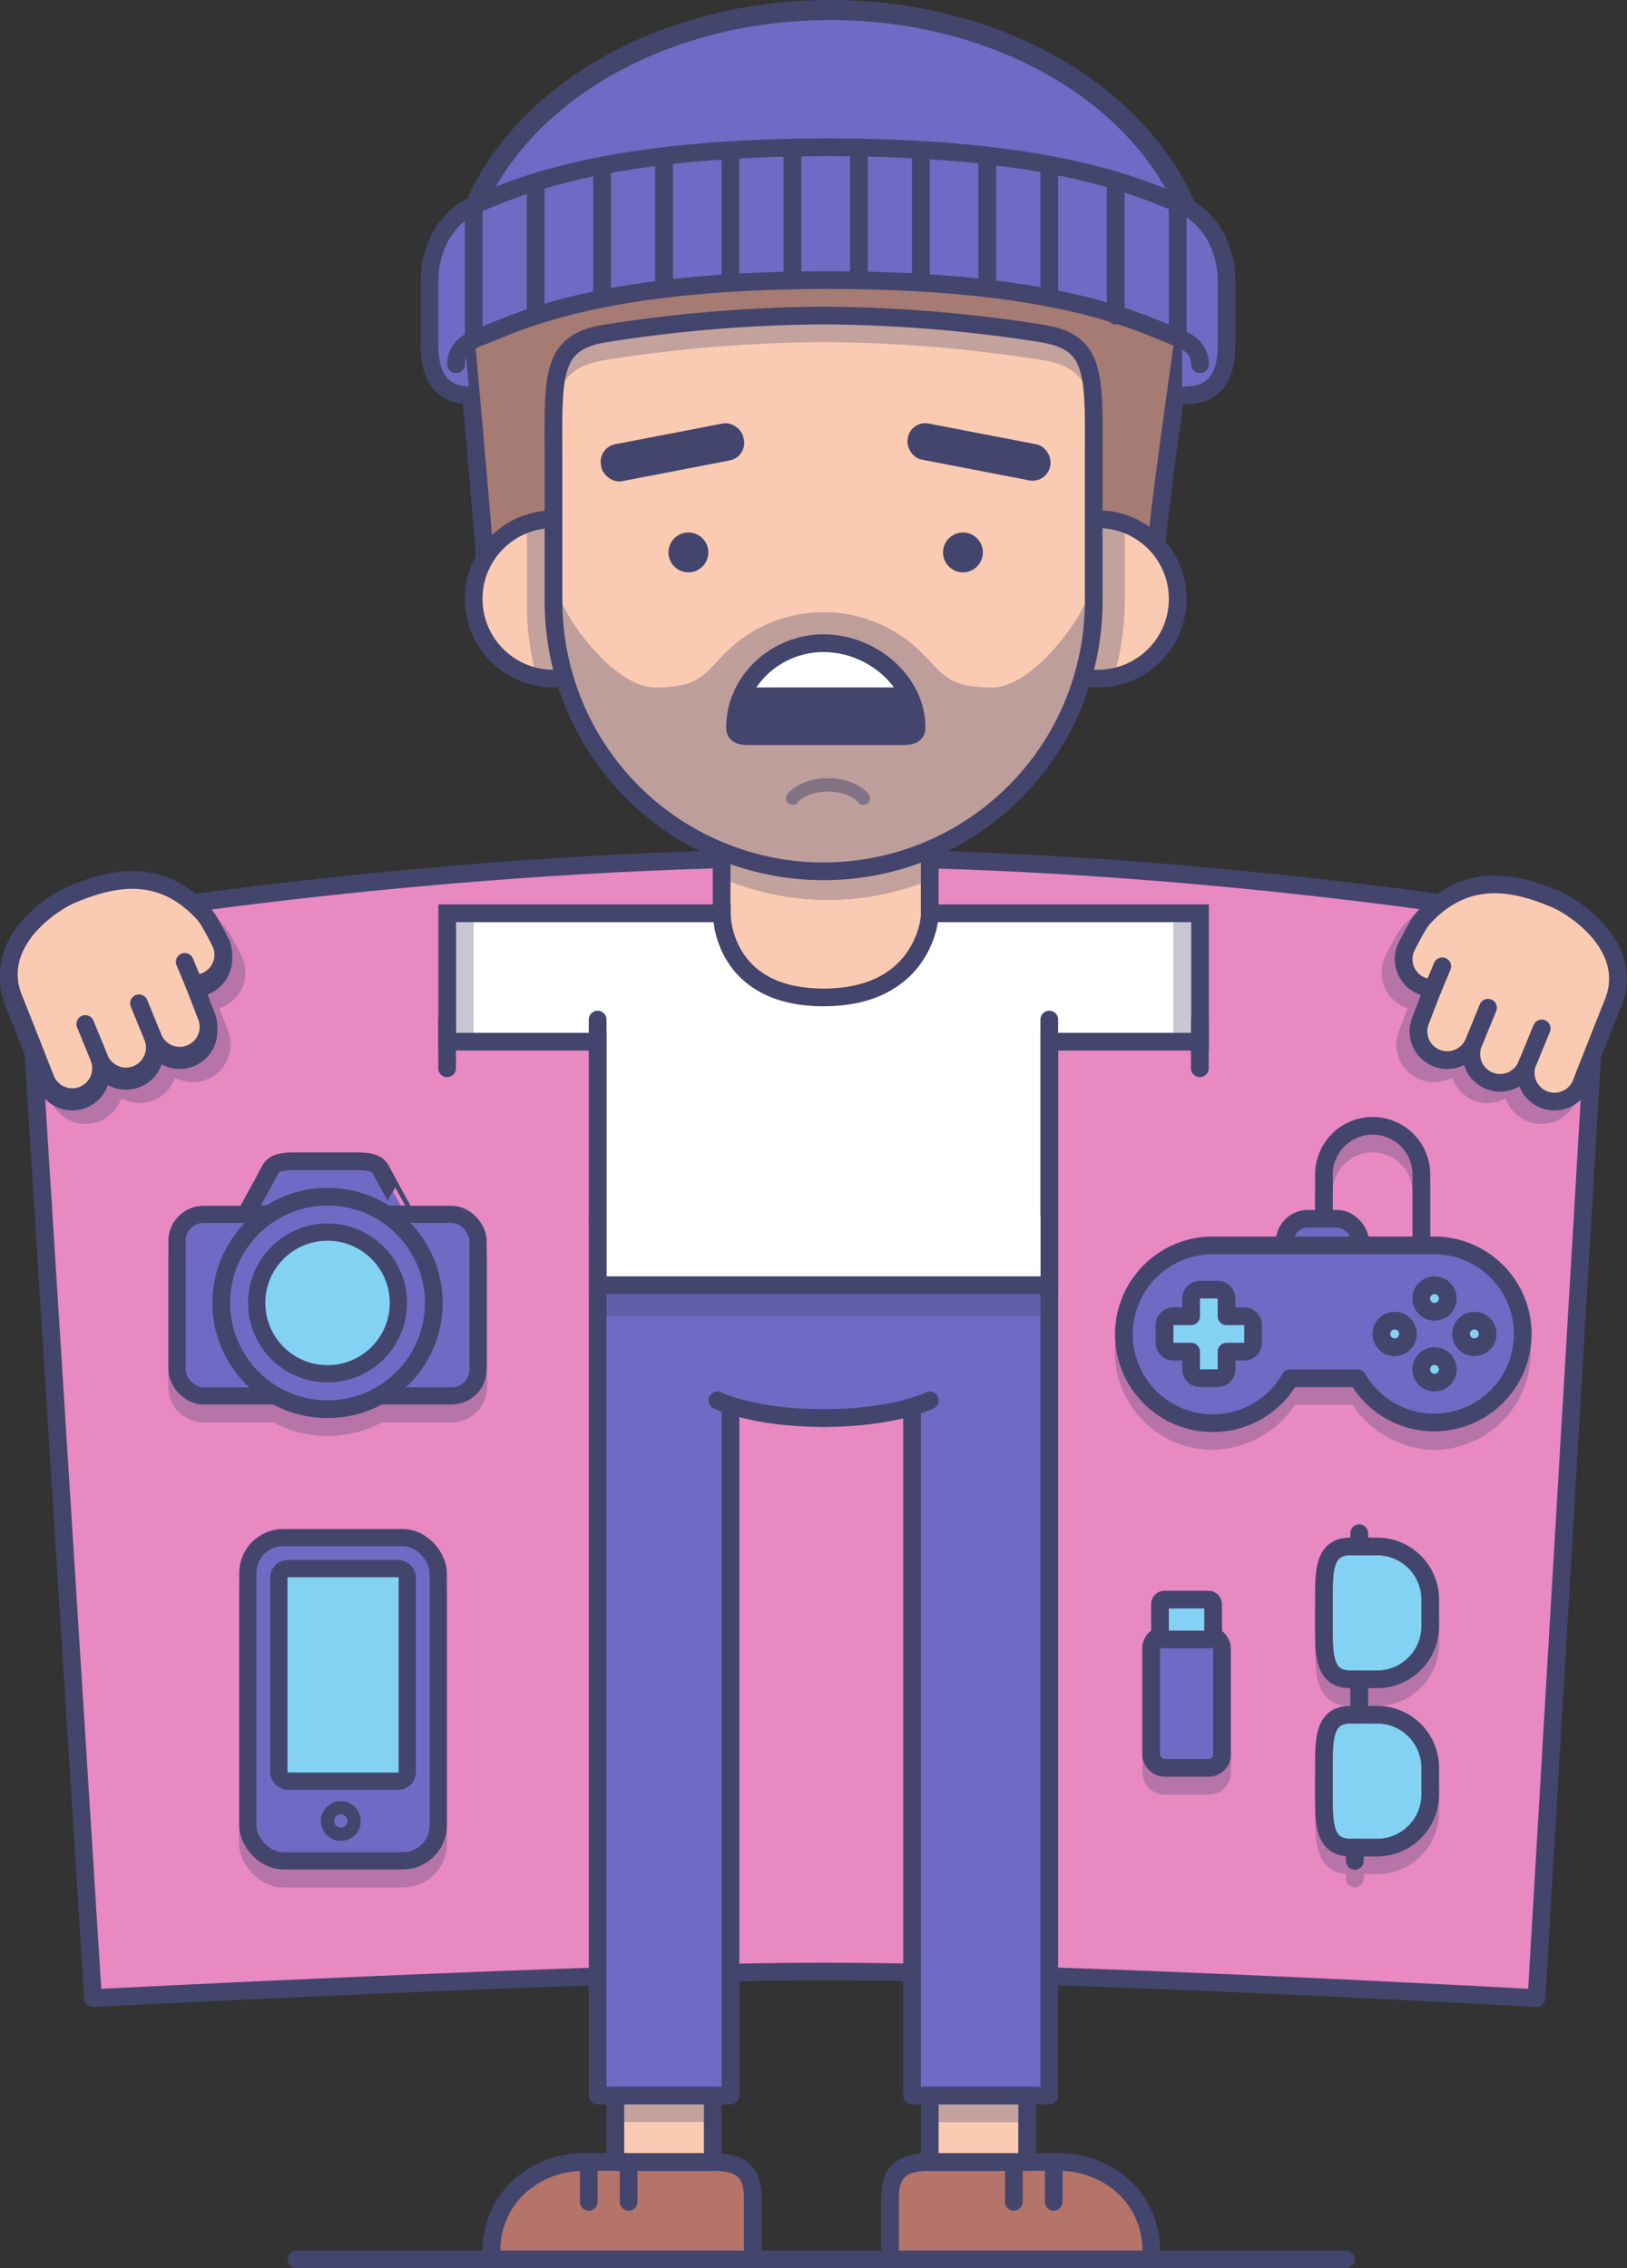 <svg xmlns="http://www.w3.org/2000/svg" viewBox="0 0 367.44 512.26"><rect x="0" y="0" width="367.44" height="512.26" fill="#333333" stroke="none"/><defs><style>.cls-1{fill:#e889c2;}.cls-1,.cls-10,.cls-11,.cls-14,.cls-15,.cls-16,.cls-17,.cls-21,.cls-3,.cls-4,.cls-5,.cls-6,.cls-7,.cls-8,.cls-9{stroke:#43456d;}.cls-1,.cls-10,.cls-11,.cls-14,.cls-17,.cls-21,.cls-3,.cls-4,.cls-5,.cls-6,.cls-7,.cls-8,.cls-9{stroke-linecap:round;stroke-linejoin:round;}.cls-1,.cls-10,.cls-11,.cls-14,.cls-15,.cls-16,.cls-17,.cls-3,.cls-4,.cls-8,.cls-9{stroke-width:4px;}.cls-18,.cls-19,.cls-2{fill:#43456d;}.cls-2{opacity:0.3;}.cls-15,.cls-3{fill:#facbb2;}.cls-4{fill:#d54d1d;}.cls-10,.cls-12,.cls-5{fill:#706ac4;}.cls-5{stroke-width:3.88px;}.cls-6,.cls-8{fill:#83d2f4;}.cls-6{stroke-width:3.9px;}.cls-11,.cls-21,.cls-7{fill:none;}.cls-7{stroke-width:3px;}.cls-9{fill:#e28b69;}.cls-13,.cls-14{fill:#b57469;}.cls-15,.cls-16{stroke-miterlimit:10;}.cls-16{fill:#fff;}.cls-17{fill:#a57b74;}.cls-18{opacity:0.33;}.cls-20{opacity:0.5;}.cls-21{stroke-width:4.53px;}</style></defs><title>Asset 4</title><g id="Layer_2" data-name="Layer 2"><g id="Layer_52" data-name="Layer 52"><path class="cls-1" d="M347,207.26s-77-13.5-161-13.5c-85,0-165,13.5-165,13.5l-15,6,15,238s116-6,165-6c53,0,161,6,161,6l14-237Z"/><path class="cls-2" d="M54.87,216.55l-.06-.14c-.45-.94-2.77-5.71-4.33-7.41-10.75-11.74-22.81-8.7-32.11-4.75C11.49,207.18-1,217.43,4.29,230.42c2.39,5.85,7.06,17.8,7.1,17.92a8.5,8.5,0,0,0,16-.3,8.48,8.48,0,0,0,11.86-4q.15-.34.27-.68a8.5,8.5,0,0,0,12-10.5l-2-5.15.47-.17A8.51,8.51,0,0,0,54.87,216.55Z"/><path class="cls-3" d="M46,207.35c1.44,1.57,4,6.93,4,6.93a6.52,6.52,0,0,1-3.72,8.4,6.44,6.44,0,0,1-2.51.43l2.88,7.47a6.5,6.5,0,1,1-12.13,4.68,6.5,6.5,0,1,1-12.13,4.68,6.5,6.5,0,1,1-12.13,4.68s-4.7-12-7.12-18c-5.14-12.59,8.41-21.62,13-23.57C25.36,199.18,36.26,196.71,46,207.35Z"/><line class="cls-4" x1="43.95" y1="223.58" x2="41.72" y2="218.23"/><line class="cls-4" x1="34.34" y1="234.79" x2="31.39" y2="227.58"/><line class="cls-4" x1="22.21" y1="239.47" x2="19.26" y2="232.26"/><path class="cls-2" d="M312.57,216.55l.06-.14c.45-.94,2.77-5.71,4.33-7.41,10.75-11.74,22.81-8.7,32.11-4.75,6.88,2.93,19.38,13.18,14.08,26.17-2.39,5.85-7.06,17.8-7.1,17.92a8.5,8.5,0,0,1-16-.3,8.48,8.48,0,0,1-11.86-4q-.15-.34-.27-.68a8.5,8.5,0,0,1-12-10.5l2-5.15-.47-.17A8.51,8.51,0,0,1,312.57,216.55Z"/><path class="cls-3" d="M321.43,207.35c-1.44,1.57-4,6.93-4,6.93a6.52,6.52,0,0,0,3.72,8.4,6.44,6.44,0,0,0,2.51.43l-2.88,7.47a6.5,6.5,0,0,0,12.13,4.68A6.5,6.5,0,1,0,345,239.94a6.5,6.5,0,0,0,12.13,4.68s4.7-12,7.12-18c5.14-12.59-8.41-21.62-13-23.57C342.08,199.18,331.17,196.71,321.43,207.35Z"/><line class="cls-4" x1="323.49" y1="223.58" x2="325.72" y2="218.23"/><line class="cls-4" x1="333.1" y1="234.79" x2="336.05" y2="227.58"/><line class="cls-4" x1="345.23" y1="239.47" x2="348.18" y2="232.26"/><rect class="cls-2" x="53.97" y="349.26" width="47" height="77" rx="9.94" ry="9.94"/><rect class="cls-5" x="55.97" y="347.26" width="43" height="73" rx="8" ry="8"/><rect class="cls-6" x="62.97" y="354.26" width="29" height="48" rx="2" ry="2"/><circle class="cls-7" cx="76.97" cy="411.26" r="3"/><path class="cls-2" d="M311,385.26a14,14,0,0,0,14-14v-6a14,14,0,0,0-14-14h-2v-1a2,2,0,0,0-4,0v1c-8,0-8,7.44-8,14v6c0,6.56,0,14,8,14v4c-8,0-8,7.44-8,14v6c0,6.27,0,13.32,7,13.94v1.06a2,2,0,0,0,4,0v-1h3a14,14,0,0,0,14-14v-6a14,14,0,0,0-14-14h-2v-4Z"/><path class="cls-8" d="M311,417.26h-6c-6,0-6-5.4-6-12v-6c0-6.6,0-12,6-12h6a12,12,0,0,1,12,12v6A12,12,0,0,1,311,417.26Z"/><path class="cls-8" d="M311,379.26h-6c-6,0-6-5.4-6-12v-6c0-6.6,0-12,6-12h6a12,12,0,0,1,12,12v6A12,12,0,0,1,311,379.26Z"/><line class="cls-9" x1="306.97" y1="379.26" x2="306.97" y2="387.26"/><line class="cls-9" x1="305.97" y1="420.26" x2="305.97" y2="417.26"/><line class="cls-9" x1="306.97" y1="349.26" x2="306.97" y2="346.26"/><path class="cls-2" d="M102,276.26H92.73c-1.17-2-3.76-7.06-4.76-8.37h0c-1-2.77-3.07-3.64-7.6-3.64H66.66c-4.52,0-6.42.86-7.79,3.63-.65,1.31-3.39,6.37-4.56,8.37H46a8.05,8.05,0,0,0-8,8v29a8.05,8.05,0,0,0,8,8H61.75a25.94,25.94,0,0,0,24.44,0H102a8.05,8.05,0,0,0,8-8v-29A8.05,8.05,0,0,0,102,276.26Z"/><rect class="cls-5" x="39.97" y="274.26" width="68" height="41" rx="6" ry="6"/><path class="cls-10" d="M86.37,264.81c-.86-1.73-1.71-2.55-6-2.55H66.66c-4.29,0-5.14.82-6,2.55s-5.14,9.45-5.14,9.45h36S87.23,266.54,86.37,264.81Z"/><circle class="cls-10" cx="73.97" cy="294.26" r="24"/><circle class="cls-6" cx="73.97" cy="294.26" r="16"/><path class="cls-2" d="M324.08,283.26H323v-14a13,13,0,0,0-26,0v8h-1.63c-3.56,0-6.52,2-7.1,6H273.86a22.08,22.08,0,0,0,0,44.16,22.79,22.79,0,0,0,18.63-10.16h12.95a22.88,22.88,0,0,0,18.63,10.21,22.11,22.11,0,0,0,0-44.21Zm-23.11-14a9,9,0,0,1,18,0v14h-9.9c-.58-4-3.54-6-7.1-6h-1Z"/><rect class="cls-10" x="290.13" y="275.26" width="17.05" height="10.42" rx="5.21" ry="5.21"/><path class="cls-10" d="M324.08,281.26H273.86a20.08,20.08,0,1,0,17.5,30h15.21a20,20,0,1,0,17.5-30Z"/><circle class="cls-8" cx="314.97" cy="301.26" r="3"/><circle class="cls-8" cx="332.97" cy="301.26" r="3"/><circle class="cls-8" cx="323.97" cy="293.26" r="3"/><circle class="cls-8" cx="323.97" cy="309.26" r="3"/><path class="cls-11" d="M299,275.26v-10a11,11,0,0,1,22,0v14"/><path class="cls-8" d="M281,297.26h-4v-4a2,2,0,0,0-2-2h-4a2,2,0,0,0-2,2v4h-4a2,2,0,0,0-2,2v4a2,2,0,0,0,2,2h4v4a2,2,0,0,0,2,2h4a2,2,0,0,0,2-2v-4h4a2,2,0,0,0,2-2v-4A2,2,0,0,0,281,297.26Z"/><path class="cls-2" d="M276,372.29v-6a3,3,0,0,0-3-3H263a3,3,0,0,0-3,3v6a5,5,0,0,0-2,4v24a5,5,0,0,0,5,5h10a5,5,0,0,0,5-5v-24A5,5,0,0,0,276,372.29Z"/><rect class="cls-10" x="259.97" y="369.26" width="16" height="30" rx="3" ry="3"/><rect class="cls-8" x="261.97" y="361.26" width="12" height="9" rx="1" ry="1"/><path class="cls-3" d="M46,206.35c1.44,1.57,4,6.93,4,6.93a6.52,6.52,0,0,1-3.72,8.4,6.44,6.44,0,0,1-2.51.43l2.88,7.47a6.5,6.5,0,1,1-12.13,4.68,6.5,6.5,0,1,1-12.13,4.68,6.5,6.5,0,1,1-12.13,4.68s-4.7-12-7.12-18c-5.14-12.59,8.41-21.62,13-23.57C25.36,198.18,36.26,195.71,46,206.35Z"/><line class="cls-4" x1="43.95" y1="222.58" x2="41.72" y2="217.23"/><line class="cls-4" x1="34.34" y1="233.79" x2="31.39" y2="226.58"/><line class="cls-4" x1="22.21" y1="238.47" x2="19.26" y2="231.26"/><polyline class="cls-10" points="164.97 317.26 164.97 473.26 134.97 473.26 134.97 275.26 236.97 275.26 236.97 473.26 205.97 473.26 205.97 317.26"/><polygon class="cls-12" points="153.97 309.26 167.97 318.26 185.97 319.26 203.97 317.26 218.97 309.26 153.97 309.26"/><path class="cls-10" d="M186,320.26c-16,0-24-4-24-4"/><path class="cls-10" d="M186,320.26c16,0,24-4,24-4"/><rect class="cls-2" x="136.97" y="292.26" width="98" height="5"/><path class="cls-13" d="M111,511.26v-7l5-9,9-6,23-1,22,12v11Z"/><path class="cls-14" d="M111,508.26h0c0-11.55,9.45-20,21-20h29c6,0,9,2,9,8v13"/><line class="cls-14" x1="141.97" y1="488.26" x2="141.97" y2="497.26"/><line class="cls-14" x1="132.97" y1="488.26" x2="132.97" y2="497.26"/><rect class="cls-3" x="138.97" y="473.26" width="22" height="15"/><rect class="cls-2" x="138.97" y="473.26" width="22" height="6"/><path class="cls-13" d="M260,511.26v-7l-5-9-9-6-23-1-22,12v11Z"/><path class="cls-14" d="M260,508.26h0c0-11.55-9.45-20-21-20H210c-6,0-9,2-9,8v13"/><line class="cls-14" x1="228.97" y1="488.26" x2="228.97" y2="497.26"/><line class="cls-14" x1="237.97" y1="488.26" x2="237.97" y2="497.26"/><rect class="cls-3" x="209.97" y="473.26" width="22" height="15" transform="translate(441.94 961.53) rotate(-180)"/><rect class="cls-2" x="209.97" y="473.26" width="22" height="6" transform="translate(441.94 952.53) rotate(-180)"/><line id="line" class="cls-4" x1="66.97" y1="510.26" x2="303.97" y2="510.26"/><rect class="cls-15" x="162.97" y="191.26" width="47" height="39"/><path class="cls-2" d="M162,197.9a60.92,60.92,0,0,0,25,5.36h0a60.93,60.93,0,0,0,23-4.5v-4.5H162Z"/><path class="cls-16" d="M268,206.26H210c0,3-2.68,19-24,19s-23-16-23-19H101v29h34v55H237v-55h34v-29Z"/><line class="cls-4" x1="236.97" y1="274.26" x2="236.97" y2="230.26"/><line class="cls-4" x1="134.97" y1="230.26" x2="134.97" y2="275.26"/><line class="cls-4" x1="270.97" y1="230.26" x2="270.97" y2="241.26"/><rect class="cls-2" x="102.97" y="208.26" width="4" height="25"/><rect class="cls-2" x="264.97" y="208.26" width="4" height="25"/><line class="cls-4" x1="100.97" y1="230.26" x2="100.97" y2="241.26"/><g id="face"><path class="cls-17" d="M261.44,135.76h0C261.54,135.76,261.52,135.76,261.44,135.76Z"/><path class="cls-17" d="M268,53.26H103.8A45.93,45.93,0,0,0,104,65c1,7,6,65.24,6,68.24h15v-17c0-6,3.75-34,10.75-34s19.63,7,48.63,7c37.63,0,46.63-6,54.63-6s8,31,8,35,1,17,1,17,12.41.43,13.47.49c-3.9-.35,7.28-63.77,7.28-73.74A47,47,0,0,0,268,53.26Z"/><circle class="cls-15" cx="124.97" cy="135.26" r="18"/><circle class="cls-15" cx="247.97" cy="135.26" r="18"/><path class="cls-15" d="M235,75.26a328,328,0,0,0-49-4,328,328,0,0,0-49,4c-13,2-12,9.48-12,30v30.52a61,61,0,1,0,122,0V105.26C247,84.74,248,77.26,235,75.26Z"/><path class="cls-18" d="M224,155.26c-10,0-11-3-16-8a31.39,31.39,0,0,0-44,0c-5,5-6,8-16,8s-22-18-22-22l1,18,8,19,9,9,18,13,13,4,11,1,11-1,13-4,18-13,9-9,8-19,1-18C246,137.26,234,155.26,224,155.26Z"/><path class="cls-16" d="M166,164.26c0-10.26,9-19,20-19s21,8.74,21,19c0,1.52-1,2-3,2H169C167,166.26,166,165.81,166,164.26Z"/><polygon class="cls-19" points="203.97 166.26 168.97 166.26 165.97 163.26 168.97 155.26 203.97 155.26 206.97 163.26 203.97 166.26"/><circle class="cls-19" cx="155.47" cy="124.76" r="4.5"/><circle class="cls-19" cx="217.47" cy="124.76" r="4.5"/><rect class="cls-19" x="135.47" y="97.91" width="32.77" height="8.49" rx="4" ry="4" transform="translate(-16.6 30.62) rotate(-10.92)"/><rect class="cls-19" x="204.72" y="97.91" width="32.77" height="8.3" rx="4" ry="4" transform="translate(418.86 244.17) rotate(-169.08)"/><path class="cls-2" d="M248,117.26v18.52a61,61,0,0,1-2.28,16.48h6A61,61,0,0,0,254,135.78V117.26Z"/><path class="cls-2" d="M125,117.26v18.52a60.87,60.87,0,0,0,2,16.48h-6a60.87,60.87,0,0,1-2-16.48V117.26Z"/><g class="cls-20"><path class="cls-7" d="M187,177.26c-5.71,0-8,3-8,3"/><path class="cls-7" d="M187,177.26c5.71,0,8,3,8,3"/></g><path class="cls-2" d="M137,81.26a328,328,0,0,1,49-4,328,328,0,0,1,49,4c10.65,1.64,11.9,7,12,20.12.06-17.6.14-24.25-12-26.12a328,328,0,0,0-49-4,328,328,0,0,0-49,4c-12.14,1.87-12.07,8.52-12,26.12C125.07,88.23,126.32,82.9,137,81.26Z"/></g><polyline class="cls-12" points="104.97 89.26 105.97 88.26 104.97 77.26 120.97 71.26 136.97 67.26 167.97 64.26 187.97 63.26 212.97 64.26 236.97 67.26 250.97 70.26 266.97 77.26 266.97 88.26 272.97 88.26 276.97 83.26 276.97 67.26 274.97 53.26 269.97 47.26 263.97 41.26 261.97 36.26 250.97 23.26 229.97 10.26 214.97 6.26 195.97 2.26 183.97 2.26 159.97 5.26 143.97 12.26 123.97 23.26 112.97 34.26 106.97 46.26 99.97 51.26 96.97 60.26 96.97 76.26 98.97 85.26 100.97 88.26 104.97 89.26"/><path class="cls-11" d="M187,63.26c-53,0-71,10-79,13-3,1.11-5,3-5,6"/><path class="cls-11" d="M187,63.26c53,0,71,10,79,13,3,1.11,5,3,5,6"/><path class="cls-11" d="M106,89.26c-6,0-9-4-9-11v-15c0-5,2-13,10-17h0c8-3,27-13,80-13"/><path class="cls-11" d="M268,89.26c6,0,9-4,9-11v-15c0-5-2-13-10-17h0c-8-3-27-13-80-13"/><path class="cls-21" d="M267.66,46.45C256.51,20.78,224.83,2.26,187.47,2.26c-36.63,0-67.78,17.8-79.5,42.67"/><line class="cls-17" x1="106.97" y1="46.26" x2="106.97" y2="76.26"/><line class="cls-17" x1="120.97" y1="42.26" x2="120.97" y2="71.26"/><line class="cls-17" x1="135.97" y1="39.26" x2="135.97" y2="67.26"/><line class="cls-17" x1="149.97" y1="36.26" x2="149.97" y2="64.26"/><line class="cls-17" x1="164.97" y1="35.26" x2="164.97" y2="62.26"/><line class="cls-17" x1="178.97" y1="35.26" x2="178.97" y2="62.26"/><line class="cls-17" x1="265.97" y1="46.26" x2="265.97" y2="76.26"/><line class="cls-17" x1="251.97" y1="42.26" x2="251.97" y2="71.26"/><line class="cls-17" x1="236.97" y1="39.26" x2="236.97" y2="67.26"/><line class="cls-17" x1="222.97" y1="36.26" x2="222.97" y2="64.26"/><line class="cls-17" x1="207.97" y1="35.26" x2="207.97" y2="62.26"/><line class="cls-17" x1="193.97" y1="35.26" x2="193.97" y2="62.26"/></g></g></svg>